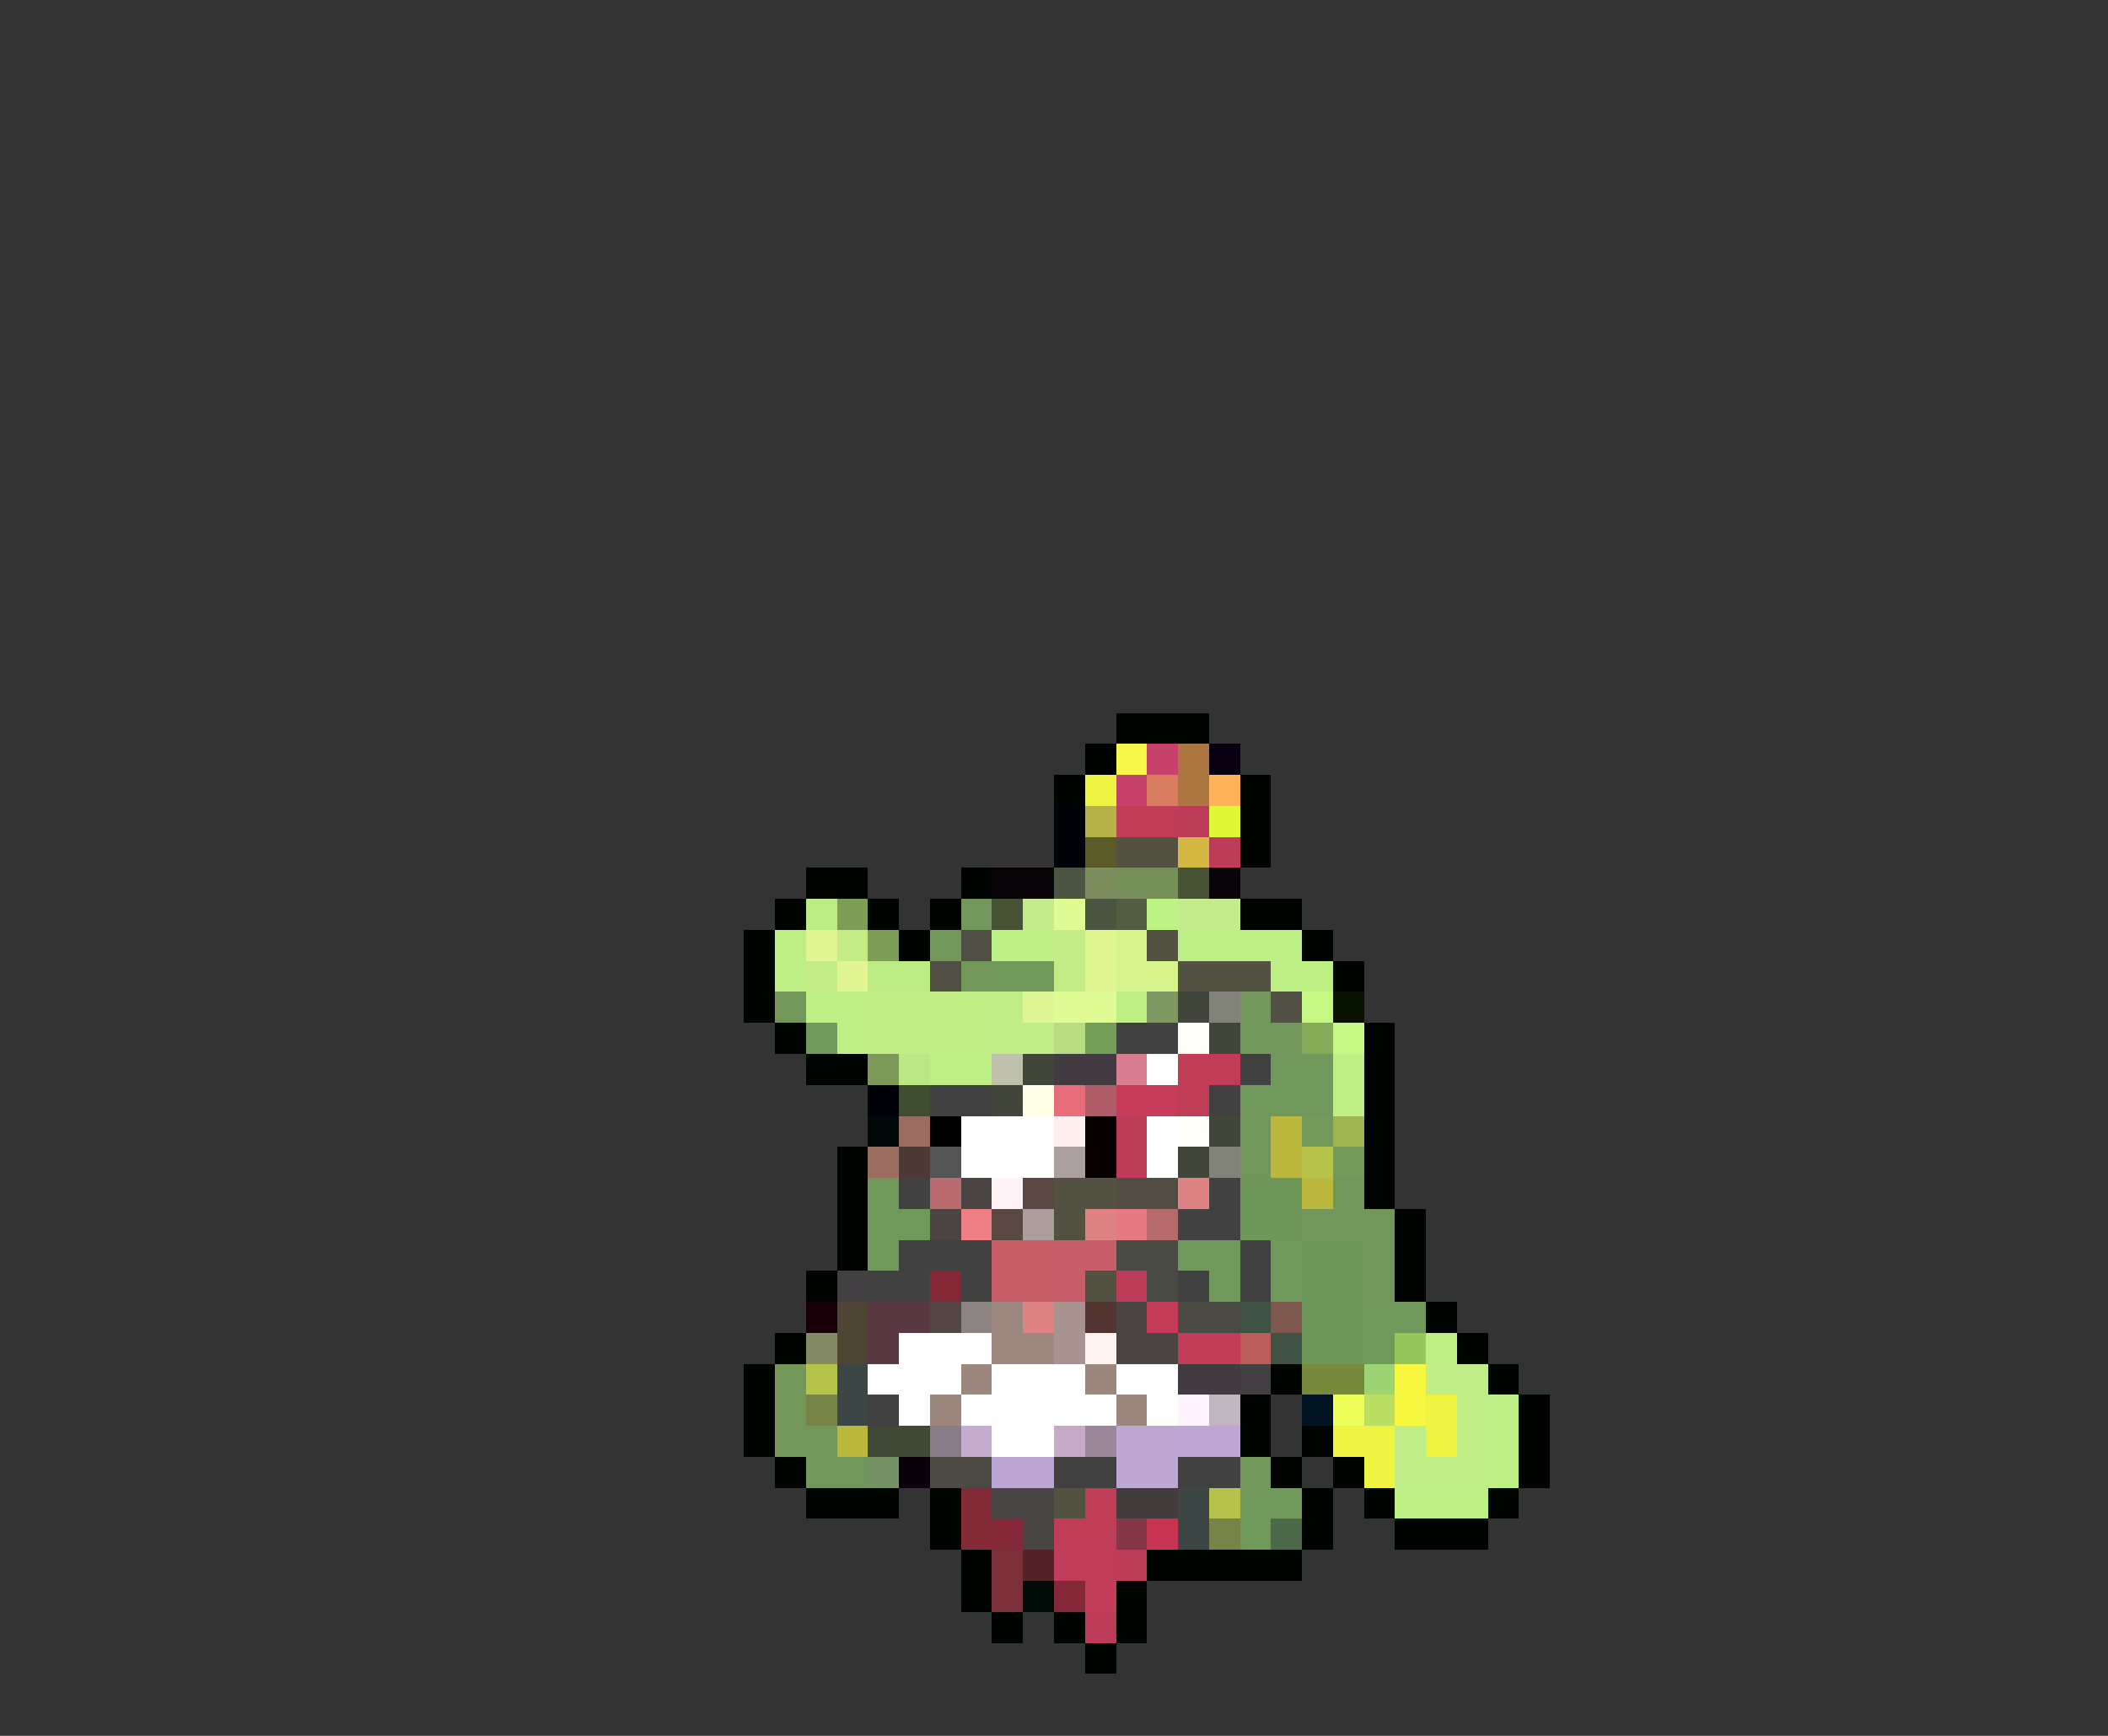 <svg xmlns="http://www.w3.org/2000/svg" viewBox="0 -0.5 68 56" shape-rendering="crispEdges">
<rect x="0" y="-0.5" width="68" height="56" fill="#333333" stroke="none"/>
<path stroke="#000400" d="M36 23h3M35 24h1M34 25h1M40 25h1M40 26h1M40 27h1M26 28h2M31 28h1M25 29h1M28 29h1M30 29h1M40 29h2M24 30h1M29 30h1M42 30h1M24 31h1M43 31h1M24 32h1M25 33h1M44 33h1M26 34h2M44 34h1M44 35h1M44 36h1M27 37h1M44 37h1M27 38h1M44 38h1M27 39h1M45 39h1M27 40h1M45 40h1M26 41h1M45 41h1M46 42h1M25 43h1M47 43h1M24 44h1M41 44h1M48 44h1M24 45h1M40 45h1M49 45h1M24 46h1M40 46h1M42 46h1M49 46h1M25 47h1M41 47h1M43 47h1M49 47h1M26 48h3M30 48h1M42 48h1M44 48h1M48 48h1M30 49h1M42 49h1M45 49h3M31 50h1M37 50h5M31 51h1M36 51h1M32 52h1M34 52h1M36 52h1M35 53h1" />
<path stroke="#f7f74a" d="M36 24h1" />
<path stroke="#c6416b" d="M37 24h1M36 25h1" />
<path stroke="#ac7641" d="M38 24h1M38 25h1" />
<path stroke="#080010" d="M39 24h1" />
<path stroke="#eff342" d="M35 25h1M46 45h1M43 46h2M46 46h1M44 47h1" />
<path stroke="#d67d60" d="M37 25h1" />
<path stroke="#ffb25a" d="M39 25h1" />
<path stroke="#000408" d="M34 26h1M34 27h1" />
<path stroke="#b5b24a" d="M35 26h1" />
<path stroke="#c03d58" d="M36 26h2M38 34h2M38 35h1M35 48h1M34 49h2" />
<path stroke="#bd3c5a" d="M38 26h1M39 27h1M36 36h1M36 37h1M36 41h1M36 50h1M35 52h1" />
<path stroke="#def739" d="M39 26h1" />
<path stroke="#5a5b29" d="M35 27h1" />
<path stroke="#525142" d="M36 27h2M38 31h3M34 38h2M34 39h1M35 41h1M34 48h1" />
<path stroke="#d3b844" d="M38 27h1" />
<path stroke="#080408" d="M32 28h2M39 28h1" />
<path stroke="#4a5542" d="M34 28h1M35 29h1" />
<path stroke="#7b8c5d" d="M35 28h1" />
<path stroke="#758f58" d="M36 28h2" />
<path stroke="#475134" d="M38 28h1M32 29h1" />
<path stroke="#bdeb84" d="M26 29h1M28 31h2" />
<path stroke="#7e9e58" d="M27 29h1M28 30h1" />
<path stroke="#73965a" d="M31 29h1M30 30h1M31 31h1M25 32h1M40 32h1M40 33h2M40 36h1M40 37h1M43 38h1M42 39h3M44 40h1M44 41h1M25 44h1M25 45h1M25 46h2M26 47h2M40 47h1" />
<path stroke="#c6eb8c" d="M33 29h1M38 29h2" />
<path stroke="#defb94" d="M34 29h1M34 32h2" />
<path stroke="#525d42" d="M36 29h1" />
<path stroke="#bdf384" d="M37 29h1" />
<path stroke="#bdef84" d="M25 30h1M32 30h2M38 30h4M25 31h1M41 31h2M26 32h2M36 32h1M27 33h1M30 34h2M43 34h1M43 35h1M46 43h1M48 45h1M48 46h1M48 47h1M45 48h3" />
<path stroke="#e1f591" d="M26 30h1M35 30h1M27 31h1M35 31h1" />
<path stroke="#c3ec86" d="M27 30h1M34 30h1M26 31h1M34 31h1" />
<path stroke="#524f44" d="M31 30h1M30 31h1M41 32h1" />
<path stroke="#d6f38c" d="M36 30h1M36 31h2" />
<path stroke="#525144" d="M37 30h1" />
<path stroke="#6f985a" d="M32 31h2M26 33h1M41 34h2M40 35h3M28 38h1M28 39h2M28 40h1M38 40h2M41 40h1M39 41h1M41 41h1" />
<path stroke="#c0ed84" d="M28 32h4M28 33h4" />
<path stroke="#c0ed86" d="M32 32h1M32 33h2" />
<path stroke="#def794" d="M33 32h1" />
<path stroke="#7f9863" d="M37 32h1" />
<path stroke="#424539" d="M38 32h1M39 33h1M33 34h1M32 35h1M39 36h1M38 37h1" />
<path stroke="#818378" d="M39 32h1M39 37h1" />
<path stroke="#c6f784" d="M42 32h1M43 33h1" />
<path stroke="#081000" d="M43 32h1" />
<path stroke="#badc80" d="M34 33h1" />
<path stroke="#739e5a" d="M35 33h1" />
<path stroke="#424142" d="M36 33h2M40 34h1M30 35h2M39 35h1M29 38h1M39 38h1M38 39h2M29 40h3M40 40h1M28 41h2M31 41h1M38 41h1M40 41h1M28 45h1M34 47h2M38 47h2" />
<path stroke="#fffff7" d="M38 33h1M38 36h1" />
<path stroke="#86aa58" d="M42 33h1" />
<path stroke="#7e9a5a" d="M28 34h1" />
<path stroke="#bde784" d="M29 34h1" />
<path stroke="#c0c1ad" d="M32 34h1" />
<path stroke="#423c42" d="M34 34h2M38 44h2" />
<path stroke="#d97d91" d="M36 34h1" />
<path stroke="#ffffff" d="M37 34h1M31 36h3M37 36h1M31 37h3M37 37h1M29 43h3M28 44h3M32 44h3M36 44h2M29 45h1M31 45h5M37 45h1M32 46h2" />
<path stroke="#000008" d="M28 35h1" />
<path stroke="#3f4d31" d="M29 35h1" />
<path stroke="#ffffe7" d="M33 35h1" />
<path stroke="#e76d7b" d="M34 35h1" />
<path stroke="#b05c68" d="M35 35h1" />
<path stroke="#c63c5a" d="M36 35h2" />
<path stroke="#000808" d="M28 36h1" />
<path stroke="#9a6c60" d="M29 36h1M28 37h1" />
<path stroke="#000000" d="M30 36h1" />
<path stroke="#ffefef" d="M34 36h1" />
<path stroke="#080000" d="M35 36h1M35 37h1" />
<path stroke="#bab93e" d="M41 36h1M41 37h1M42 38h1M27 46h1" />
<path stroke="#739a5a" d="M42 36h1M43 37h1" />
<path stroke="#9fb54f" d="M43 36h1" />
<path stroke="#4d3a34" d="M29 37h1" />
<path stroke="#555555" d="M30 37h1" />
<path stroke="#ac9f9f" d="M34 37h1" />
<path stroke="#b5c34a" d="M42 37h1M26 44h1M39 48h1" />
<path stroke="#b86a6e" d="M30 38h1" />
<path stroke="#4a4542" d="M31 38h1M30 39h1M36 42h1M36 43h2" />
<path stroke="#fff3f7" d="M32 38h1" />
<path stroke="#5a4942" d="M33 38h1M32 39h1" />
<path stroke="#524d42" d="M36 38h2" />
<path stroke="#de8284" d="M38 38h1M35 39h1M33 42h1" />
<path stroke="#70975a" d="M40 38h2M40 39h2M42 40h2M42 41h2M42 42h2M42 43h2" />
<path stroke="#ef7d84" d="M31 39h1" />
<path stroke="#ac9e9c" d="M33 39h1" />
<path stroke="#e77984" d="M36 39h1" />
<path stroke="#b56a6e" d="M37 39h1" />
<path stroke="#c65f68" d="M32 40h2M32 41h2" />
<path stroke="#c55e68" d="M34 40h2M34 41h1" />
<path stroke="#494a44" d="M36 40h2M37 41h1" />
<path stroke="#424042" d="M27 41h1M40 44h1" />
<path stroke="#842835" d="M30 41h1" />
<path stroke="#180008" d="M26 42h1" />
<path stroke="#4e4535" d="M27 42h1M27 43h1" />
<path stroke="#5a3842" d="M28 42h2M28 43h1" />
<path stroke="#524542" d="M30 42h1" />
<path stroke="#8b8381" d="M31 42h1" />
<path stroke="#9c887f" d="M32 42h1M32 43h2" />
<path stroke="#a89390" d="M34 42h1M34 43h1" />
<path stroke="#523431" d="M35 42h1" />
<path stroke="#c23c58" d="M37 42h1" />
<path stroke="#4a4942" d="M38 42h2" />
<path stroke="#3f5244" d="M40 42h1M41 43h1" />
<path stroke="#7e574f" d="M41 42h1" />
<path stroke="#70985a" d="M44 42h2M44 43h1M40 48h2M40 49h1" />
<path stroke="#848a63" d="M26 43h1" />
<path stroke="#fff3ef" d="M35 43h1" />
<path stroke="#c23d58" d="M38 43h2" />
<path stroke="#bd5d5a" d="M40 43h1" />
<path stroke="#96c75a" d="M45 43h1" />
<path stroke="#3c4644" d="M27 44h1M27 45h1M38 48h1M38 49h1" />
<path stroke="#9c877f" d="M31 44h1M35 44h1M30 45h1M36 45h1" />
<path stroke="#77893d" d="M42 44h2" />
<path stroke="#9cd373" d="M44 44h1" />
<path stroke="#f7f742" d="M45 44h1M45 45h1" />
<path stroke="#c1ed88" d="M46 44h2M47 45h1M45 46h1M47 46h1M45 47h3" />
<path stroke="#788447" d="M26 45h1M39 49h1" />
<path stroke="#fff3ff" d="M38 45h1" />
<path stroke="#c0b6c0" d="M39 45h1" />
<path stroke="#001421" d="M42 45h1" />
<path stroke="#efff5a" d="M43 45h1" />
<path stroke="#badf62" d="M44 45h1" />
<path stroke="#3f4936" d="M28 46h2" />
<path stroke="#897c89" d="M30 46h1" />
<path stroke="#c6aece" d="M31 46h1" />
<path stroke="#c6aac6" d="M34 46h1" />
<path stroke="#9a879a" d="M35 46h1" />
<path stroke="#bda7d3" d="M36 46h2M36 47h2" />
<path stroke="#bda6d6" d="M38 46h2" />
<path stroke="#769265" d="M28 47h1" />
<path stroke="#080008" d="M29 47h1" />
<path stroke="#4c4a44" d="M30 47h2" />
<path stroke="#bda5d3" d="M32 47h2" />
<path stroke="#842936" d="M31 48h1M31 49h1" />
<path stroke="#474644" d="M32 48h2M33 49h1" />
<path stroke="#423c3c" d="M36 48h2" />
<path stroke="#842839" d="M32 49h1M34 51h1" />
<path stroke="#843847" d="M36 49h1" />
<path stroke="#c63452" d="M37 49h1" />
<path stroke="#4c6a49" d="M41 49h1" />
<path stroke="#7b3039" d="M32 50h1M32 51h1" />
<path stroke="#522428" d="M33 50h1" />
<path stroke="#c13c5a" d="M34 50h2M35 51h1" />
<path stroke="#000c08" d="M33 51h1" />
</svg>